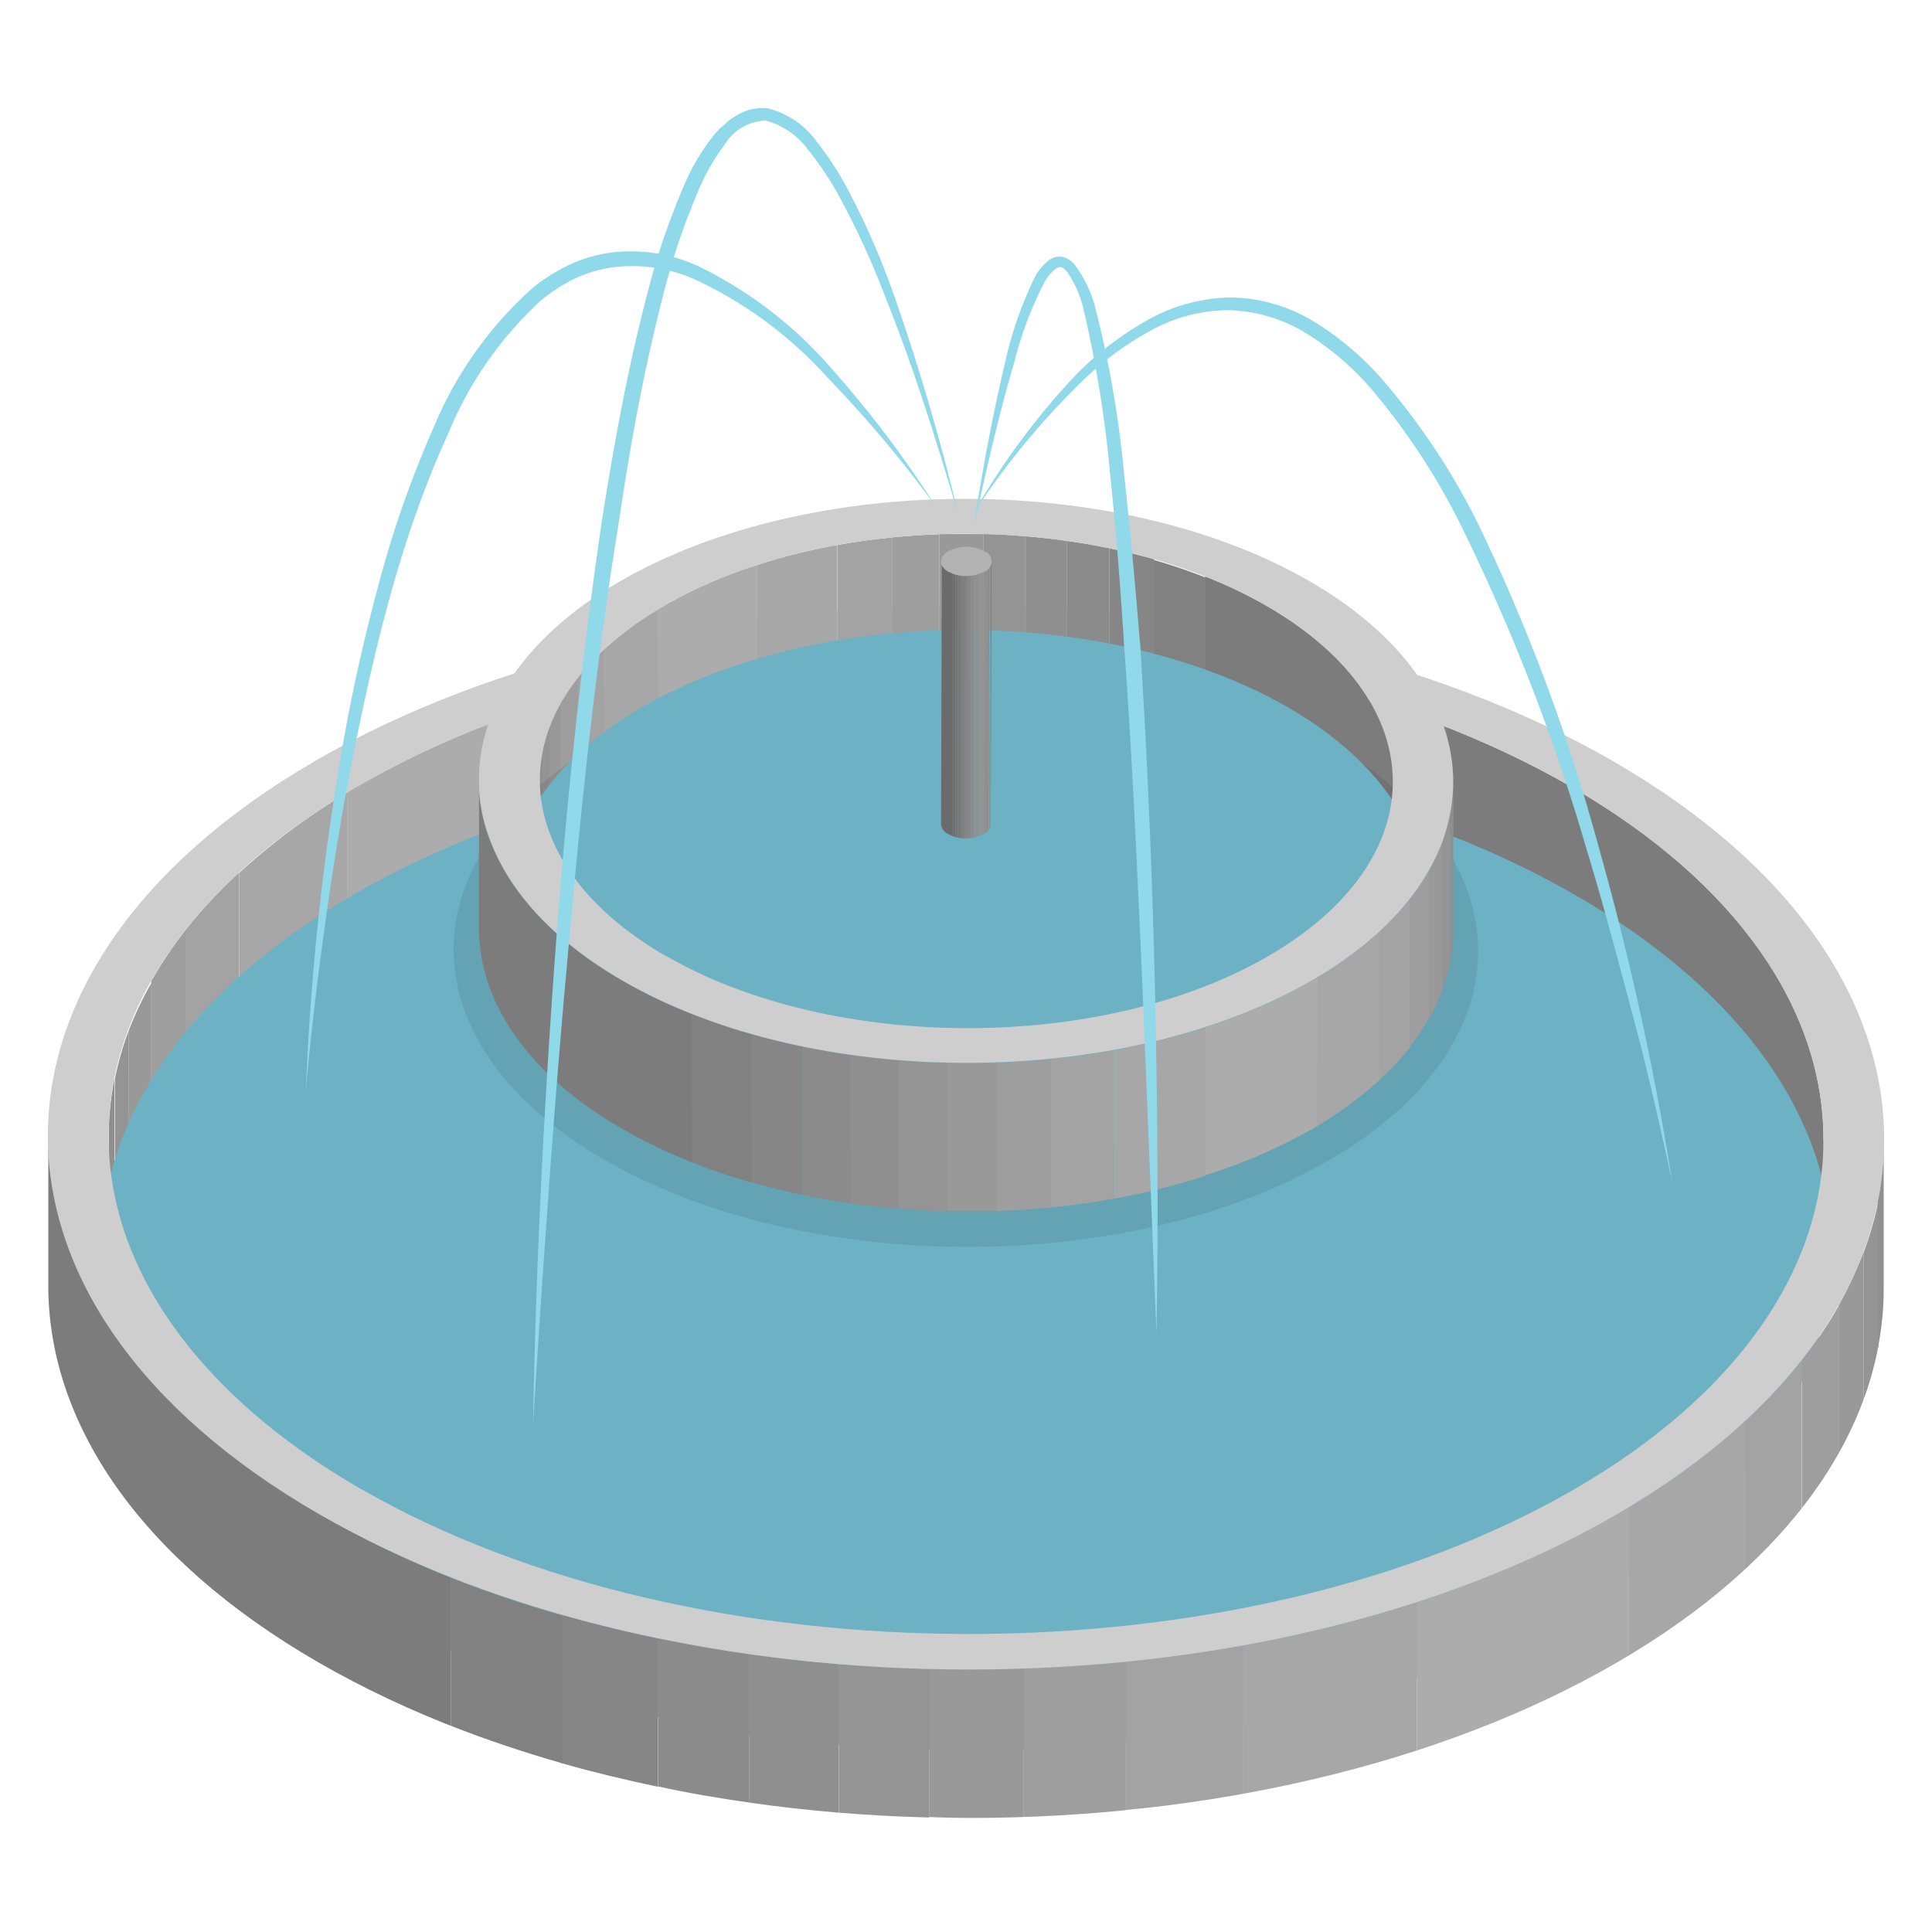 <svg xmlns="http://www.w3.org/2000/svg" xmlns:xlink="http://www.w3.org/1999/xlink" viewBox="0 0 120 120"><defs><clipPath id="a"><path d="M113.27,70.81l0,9.23c0-8-5.22-15.92-15.71-22-20.84-12-54.64-12-75.35,0C11.9,64,6.75,71.88,6.73,79.73l0-9.22c0-7.85,5.17-15.69,15.46-21.67,20.71-12,54.52-12,75.36,0C108.06,54.89,113.29,62.86,113.27,70.81Z" style="fill:none"/></clipPath><clipPath id="b"><path d="M117,70.82l0,9.23c0,8.41-5.53,16.8-16.55,23.2-22.18,12.89-58.36,12.89-80.68,0C8.55,96.77,2.94,88.24,3,79.72L3,70.5C3,79,8.57,87.55,19.8,94c22.32,12.89,58.51,12.88,80.69,0C111.5,87.63,117,79.23,117,70.82Z" style="fill:none"/></clipPath><clipPath id="c"><path d="M86.51,48.57l0,9.23c0-4-2.59-7.92-7.81-10.93-10.37-6-27.19-6-37.49,0-5.11,3-7.68,6.87-7.69,10.78l0-9.23c0-3.9,2.57-7.8,7.69-10.78,10.3-6,27.12-6,37.48,0C83.91,40.65,86.52,44.62,86.51,48.57Z" style="fill:none"/></clipPath><clipPath id="d"><path d="M90.28,48.59l0,9.23c0,4.46-2.94,8.91-8.78,12.31-11.77,6.83-31,6.83-42.82,0-6-3.44-8.94-8-8.93-12.48l0-9.23c0,4.52,3,9.05,8.92,12.49,11.85,6.84,31.06,6.84,42.82,0C87.34,57.51,90.26,53.05,90.28,48.59Z" style="fill:none"/></clipPath><clipPath id="e"><path d="M61.59,34.87l-.05,16.31a.76.76,0,0,1-.45.63,2.42,2.42,0,0,1-2.22,0,.75.75,0,0,1-.46-.64l.05-16.3a.78.78,0,0,0,.46.64,2.46,2.46,0,0,0,2.21,0A.79.79,0,0,0,61.59,34.87Z" style="fill:none"/></clipPath></defs><g style="isolation:isolate"><g style="clip-path:url(#a)"><path d="M113.27,70.81l0,9.23c0-8-5.22-15.92-15.71-22a58.22,58.22,0,0,0-7.66-3.67l0-9.22a56.36,56.36,0,0,1,7.66,3.67c10.49,6,15.72,14,15.7,22" style="fill:#7c7c7c"/><path d="M89.91,45.17l0,9.22c-2.08-.82-4.24-1.55-6.46-2.18l0-9.23c2.22.64,4.38,1.36,6.46,2.19" style="fill:#818181"/><path d="M83.45,43l0,9.23c-1.81-.52-3.67-1-5.56-1.36l0-9.23c1.89.39,3.74.85,5.56,1.36" style="fill:#868686"/><path d="M77.89,41.62l0,9.23q-2.61-.54-5.29-.92l0-9.23c1.78.26,3.55.56,5.29.92" style="fill:#8b8b8b"/><path d="M72.6,40.7l0,9.23c-1.71-.25-3.44-.44-5.19-.58l0-9.23c1.74.15,3.47.34,5.19.58" style="fill:#8f8f8f"/><path d="M67.41,40.12l0,9.23c-1.74-.15-3.5-.24-5.26-.28l0-9.23c1.76,0,3.51.14,5.26.28" style="fill:#949494"/><path d="M62.15,39.84l0,9.23c-1.82,0-3.65,0-5.47,0l0-9.22c1.82-.07,3.65-.07,5.48,0" style="fill:#999"/><path d="M56.67,39.87l0,9.22q-3,.1-5.93.4l0-9.23c2-.19,3.94-.33,5.92-.39" style="fill:#9e9e9e"/><path d="M50.75,40.26l0,9.23c-2.29.22-4.57.54-6.81.94l0-9.22q3.36-.6,6.81-1" style="fill:#a3a3a3"/><path d="M43.94,41.21l0,9.22a79,79,0,0,0-10.08,2.51l0-9.22a77.49,77.49,0,0,1,10.09-2.51" style="fill:#a7a7a7"/><path d="M33.85,43.72l0,9.22a60.14,60.14,0,0,0-11.64,5.12l-.65.38,0-9.22c.21-.13.42-.26.64-.38a59.81,59.81,0,0,1,11.64-5.12" style="fill:#acacac"/><path d="M21.57,49.22l0,9.22a40.71,40.71,0,0,0-6.72,5l0-9.22a41.23,41.23,0,0,1,6.73-5" style="fill:#a7a7a7"/><path d="M14.84,54.2l0,9.22A31.07,31.07,0,0,0,11.51,67l0-9.22a31,31,0,0,1,3.3-3.55" style="fill:#a3a3a3"/><path d="M11.54,57.75l0,9.22a25,25,0,0,0-2.14,3.19l0-9.23a25,25,0,0,1,2.14-3.18" style="fill:#9e9e9e"/><path d="M9.4,60.93l0,9.23a21.79,21.79,0,0,0-1.42,3L8,64a21.45,21.45,0,0,1,1.43-3" style="fill:#999"/><path d="M8,64l0,9.22a19.68,19.68,0,0,0-.86,3l0-9.23A19.25,19.25,0,0,1,8,64" style="fill:#949494"/><path d="M7.11,67l0,9.23a16.79,16.79,0,0,0-.35,3.06l0-9.22A18.75,18.75,0,0,1,7.11,67" style="fill:#8f8f8f"/><path d="M6.76,70l0,9.22c0,.16,0,.32,0,.47l0-9.22c0-.16,0-.31,0-.47" style="fill:#8b8b8b"/></g></g><path d="M97.89,55.62c21.06,12.16,21.16,31.87.24,44s-55,12.16-76,0S1,67.78,21.87,55.62,76.82,43.46,97.89,55.62Z" style="fill:#6cb2c4"/><g style="isolation:isolate"><g style="clip-path:url(#b)"><path d="M117,70.82l0,9.23v.5l0-9.22c0-.17,0-.34,0-.51" style="fill:#8b8b8b"/><path d="M117,71.33l0,9.22a20.23,20.23,0,0,1-.38,3.28l0-9.22a20.34,20.34,0,0,0,.37-3.28" style="fill:#8f8f8f"/><path d="M116.66,74.61l0,9.22a21,21,0,0,1-.92,3.22l0-9.22a21.34,21.34,0,0,0,.93-3.22" style="fill:#949494"/><path d="M115.73,77.83l0,9.22a22.23,22.23,0,0,1-1.53,3.25l0-9.22a23.79,23.79,0,0,0,1.52-3.25" style="fill:#999"/><path d="M114.21,81.08l0,9.22a26.41,26.41,0,0,1-2.29,3.41l0-9.23a26.41,26.41,0,0,0,2.3-3.4" style="fill:#9e9e9e"/><path d="M111.91,84.48l0,9.23a32.78,32.78,0,0,1-3.54,3.8l0-9.22a32,32,0,0,0,3.53-3.81" style="fill:#a3a3a3"/><path d="M108.38,88.29l0,9.22a44.25,44.25,0,0,1-7.2,5.33l0-9.22a44.25,44.25,0,0,0,7.2-5.33" style="fill:#a7a7a7"/><path d="M101.18,93.62l0,9.22-.69.41A64,64,0,0,1,88,108.73l0-9.22A64.84,64.84,0,0,0,100.49,94l.69-.41" style="fill:#acacac"/><path d="M88,99.51l0,9.22a81.18,81.18,0,0,1-10.8,2.69l0-9.22A82.75,82.75,0,0,0,88,99.51" style="fill:#a7a7a7"/><path d="M77.22,102.2l0,9.22c-2.39.43-4.83.77-7.29,1l0-9.23q3.69-.36,7.29-1" style="fill:#a3a3a3"/><path d="M69.93,103.21l0,9.23c-2.1.21-4.22.35-6.34.42l0-9.22c2.12-.08,4.24-.22,6.34-.43" style="fill:#9e9e9e"/><path d="M63.59,103.64l0,9.22c-2,.07-3.91.08-5.86,0l0-9.23c2,0,3.91,0,5.86,0" style="fill:#999"/><path d="M57.73,103.66l0,9.23c-1.88,0-3.76-.15-5.63-.3l0-9.23q2.8.24,5.64.3" style="fill:#949494"/><path d="M52.09,103.36l0,9.23c-1.87-.16-3.72-.36-5.56-.63l0-9.22c1.83.26,3.69.47,5.55.62" style="fill:#8f8f8f"/><path d="M46.54,102.74l0,9.22c-1.91-.27-3.8-.59-5.66-1l0-9.22q2.81.57,5.67,1" style="fill:#8b8b8b"/><path d="M40.87,101.76l0,9.22c-2-.42-4-.9-6-1.46l0-9.22q2.92.83,5.95,1.46" style="fill:#868686"/><path d="M34.92,100.3l0,9.22c-2.38-.68-4.69-1.45-6.92-2.33L28,98c2.23.88,4.55,1.66,6.92,2.34" style="fill:#818181"/><path d="M28,98l0,9.23a61.47,61.47,0,0,1-8.2-3.94C8.55,96.77,2.94,88.24,3,79.72L3,70.5C3,79,8.57,87.55,19.8,94A62.63,62.63,0,0,0,28,98" style="fill:#7c7c7c"/></g></g><path d="M100.21,47.29c22.32,12.89,22.44,33.85.26,46.74s-58.36,12.89-80.68,0-22.44-33.85-.26-46.74S77.9,34.41,100.21,47.29ZM22.44,92.49c20.85,12,54.65,12,75.36,0s20.6-31.61-.25-43.64-54.64-12-75.35,0-20.59,31.61.24,43.65" style="fill:#cecece"/><g style="isolation:isolate"><g style="clip-path:url(#c)"><path d="M86.51,48.57l0,9.23c0-4-2.59-7.92-7.81-10.93A28.5,28.5,0,0,0,74.86,45l0-9.22a27.89,27.89,0,0,1,3.81,1.82c5.22,3,7.83,7,7.82,10.93" style="fill:#7c7c7c"/><path d="M74.88,35.82l0,9.22A32.86,32.86,0,0,0,71.64,44l0-9.23c1.11.32,2.18.68,3.21,1.09" style="fill:#818181"/><path d="M71.67,34.73l0,9.23c-.9-.26-1.82-.49-2.76-.68l0-9.23c.93.2,1.86.42,2.76.68" style="fill:#868686"/><path d="M68.91,34.05l0,9.23c-.87-.18-1.74-.33-2.63-.46l0-9.22c.88.12,1.76.27,2.63.45" style="fill:#8b8b8b"/><path d="M66.28,33.6l0,9.22c-.85-.12-1.72-.22-2.58-.29l0-9.22c.87.07,1.73.16,2.59.29" style="fill:#8f8f8f"/><path d="M63.69,33.31l0,9.22c-.87-.07-1.75-.12-2.62-.14l0-9.22c.88,0,1.75.07,2.62.14" style="fill:#949494"/><path d="M61.07,33.17l0,9.22c-.91,0-1.82,0-2.72,0l0-9.22c.91,0,1.82,0,2.72,0" style="fill:#999"/><path d="M58.35,33.18l0,9.22c-1,0-2,.1-2.95.2l0-9.22c1-.1,2-.17,3-.2" style="fill:#9e9e9e"/><path d="M55.4,33.38l0,9.22c-1.14.11-2.27.27-3.39.47l0-9.22c1.11-.2,2.24-.36,3.38-.47" style="fill:#a3a3a3"/><path d="M52,33.85l0,9.22a38.36,38.36,0,0,0-5,1.25l0-9.22a38.36,38.36,0,0,1,5-1.25" style="fill:#a7a7a7"/><path d="M47,35.1l0,9.22a30,30,0,0,0-5.79,2.55l-.32.19,0-9.23.32-.19A29.75,29.75,0,0,1,47,35.1" style="fill:#acacac"/><path d="M40.89,37.83l0,9.23a20.38,20.38,0,0,0-3.34,2.47l0-9.22a20.36,20.36,0,0,1,3.35-2.48" style="fill:#a7a7a7"/><path d="M37.54,40.31l0,9.22a16.83,16.83,0,0,0-1.65,1.77l0-9.22a15,15,0,0,1,1.64-1.77" style="fill:#a3a3a3"/><path d="M35.9,42.08l0,9.22a13.63,13.63,0,0,0-1.06,1.58l0-9.22a12.2,12.2,0,0,1,1.07-1.58" style="fill:#9e9e9e"/><path d="M34.83,43.66l0,9.22a11.41,11.41,0,0,0-.71,1.51l0-9.22a10.77,10.77,0,0,1,.7-1.51" style="fill:#999"/><path d="M34.13,45.17l0,9.22a9.4,9.4,0,0,0-.43,1.5l0-9.23a9,9,0,0,1,.43-1.49" style="fill:#949494"/><path d="M33.7,46.66l0,9.23a8.73,8.73,0,0,0-.17,1.52l0-9.22a10,10,0,0,1,.18-1.53" style="fill:#8f8f8f"/><path d="M33.52,48.19l0,9.22a1.93,1.93,0,0,0,0,.24l0-9.23v-.23" style="fill:#8b8b8b"/></g></g><g style="opacity:0.1"><path d="M82.41,46c12.47,7.19,12.54,18.86.16,26.05s-32.53,7.2-45,0-12.53-18.86-.15-26S70,38.8,82.41,46Z" style="fill:#161615"/></g><ellipse cx="60" cy="55.57" rx="16.44" ry="28.39" transform="translate(4.26 115.41) rotate(-89.84)" style="fill:#6cb2c4"/><g style="isolation:isolate"><g style="clip-path:url(#d)"><path d="M90.28,48.59l0,9.23v.26l0-9.22c0-.09,0-.18,0-.27" style="fill:#8b8b8b"/><path d="M90.27,48.86l0,9.22a11.31,11.31,0,0,1-.2,1.74l0-9.22a10.31,10.31,0,0,0,.2-1.74" style="fill:#8f8f8f"/><path d="M90.07,50.6l0,9.22a11.48,11.48,0,0,1-.49,1.71l0-9.22a11,11,0,0,0,.49-1.71" style="fill:#949494"/><path d="M89.58,52.31l0,9.22a12.85,12.85,0,0,1-.81,1.73l0-9.23a12.73,12.73,0,0,0,.81-1.72" style="fill:#999"/><path d="M88.77,54l0,9.23a15.13,15.13,0,0,1-1.22,1.81l0-9.23A14.27,14.27,0,0,0,88.77,54" style="fill:#9e9e9e"/><path d="M87.56,55.84l0,9.23a16.69,16.69,0,0,1-1.88,2l0-9.22a18.47,18.47,0,0,0,1.88-2" style="fill:#a3a3a3"/><path d="M85.68,57.86l0,9.22a23.28,23.28,0,0,1-3.81,2.83l0-9.23a22.93,22.93,0,0,0,3.82-2.82" style="fill:#a7a7a7"/><path d="M81.86,60.68l0,9.23-.37.22A34.08,34.08,0,0,1,74.86,73l0-9.22a34.1,34.1,0,0,0,6.61-2.91l.37-.22" style="fill:#acacac"/><path d="M74.88,63.81l0,9.22a44,44,0,0,1-5.73,1.43l0-9.22a45.27,45.27,0,0,0,5.73-1.43" style="fill:#a7a7a7"/><path d="M69.15,65.24l0,9.22q-1.92.35-3.87.54l0-9.23c1.31-.13,2.6-.31,3.87-.53" style="fill:#a3a3a3"/><path d="M65.28,65.77l0,9.23c-1.12.11-2.24.18-3.37.22l0-9.22c1.13,0,2.25-.12,3.36-.23" style="fill:#9e9e9e"/><path d="M61.92,66l0,9.22c-1,0-2.07,0-3.11,0l0-9.23c1,0,2.07,0,3.11,0" style="fill:#999"/><path d="M58.81,66l0,9.23c-1,0-2-.08-3-.16l0-9.23c1,.08,2,.14,3,.16" style="fill:#949494"/><path d="M55.82,65.85l0,9.23c-1-.08-2-.19-2.95-.33l0-9.23c1,.14,2,.25,3,.33" style="fill:#8f8f8f"/><path d="M52.87,65.52l0,9.23c-1-.15-2-.32-3-.53l0-9.22c1,.2,2,.38,3,.52" style="fill:#8b8b8b"/><path d="M49.86,65l0,9.22c-1.07-.22-2.12-.48-3.16-.77l0-9.22c1,.29,2.09.55,3.16.77" style="fill:#868686"/><path d="M46.7,64.23l0,9.22A38.55,38.55,0,0,1,43,72.21L43,63c1.18.46,2.41.88,3.67,1.24" style="fill:#818181"/><path d="M43,63l0,9.22a33,33,0,0,1-4.35-2.09c-6-3.44-8.94-8-8.93-12.48l0-9.23c0,4.52,3,9.05,8.92,12.49A34.4,34.4,0,0,0,43,63" style="fill:#7c7c7c"/></g></g><path d="M81.34,36.1c11.84,6.84,11.91,18,.14,24.8s-31,6.84-42.82,0-11.9-18-.14-24.8S69.49,29.26,81.34,36.1Zm-40,23.26c10.37,6,27.18,6,37.48,0s10.25-15.72-.12-21.71-27.18-6-37.49,0S31,53.37,41.32,59.36" style="fill:#cecece"/><path d="M58.1,31.42a76.2,76.2,0,0,0-6.73-8,25.57,25.57,0,0,0-8.29-6.1,9.62,9.62,0,0,0-4.92-.73,8.28,8.28,0,0,0-2.39.68,10.72,10.72,0,0,0-2.12,1.35A23.08,23.08,0,0,0,27.81,27c-2.89,6.31-4.52,13.16-5.89,20-.68,3.43-1.24,6.88-1.72,10.35S19.3,64.24,19,67.73a159.74,159.74,0,0,1,2.2-20.92c.58-3.46,1.35-6.9,2.26-10.3a66.34,66.34,0,0,1,3.49-10,23.94,23.94,0,0,1,6.17-8.66,11.54,11.54,0,0,1,2.32-1.44,9.1,9.1,0,0,1,2.65-.74,10,10,0,0,1,5.32.88,26,26,0,0,1,8.36,6.48A66.92,66.92,0,0,1,58.1,31.42Z" style="fill:#8fd9ea"/><g style="isolation:isolate"><g style="isolation:isolate"><g style="clip-path:url(#e)"><g style="isolation:isolate"><path d="M61.59,34.87l-.05,16.31h0l.05-16.3v0" style="fill:#777"/><path d="M61.59,34.89l-.05,16.3a.28.28,0,0,1,0,.09l0-16.3a.28.28,0,0,1,0-.09" style="fill:#7c7c7c"/><path d="M61.58,35l0,16.3,0,.09,0-16.3,0-.09" style="fill:gray"/><path d="M61.55,35.07l0,16.3a.36.36,0,0,1,0,.09l0-16.3,0-.09" style="fill:#848484"/><path d="M61.51,35.16l0,16.3-.06.09.05-16.3.06-.09" style="fill:#888"/><path d="M61.45,35.25l-.05,16.3-.1.11.05-16.31.1-.1" style="fill:#8c8c8c"/><path d="M61.35,35.35,61.3,51.66a.78.78,0,0,1-.2.14l0-16.3.2-.15" style="fill:#909090"/><path d="M61.15,35.5l0,16.3h0a1.84,1.84,0,0,1-.35.15l0-16.3a1.75,1.75,0,0,0,.34-.15h0" style="fill:#949494"/><path d="M60.79,35.66l0,16.3a1.38,1.38,0,0,1-.29.08l0-16.3.3-.08" style="fill:#909090"/><path d="M60.49,35.74l0,16.3-.2,0,0-16.31.2,0" style="fill:#8c8c8c"/><path d="M60.29,35.76l0,16.31h-.18l0-16.31h.17" style="fill:#888"/><path d="M60.12,35.77l0,16.31h-.16L60,35.78h.16" style="fill:#848484"/><path d="M60,35.78l-.05,16.3h-.15l0-16.3H60" style="fill:gray"/><path d="M59.8,35.77l0,16.3-.16,0,0-16.3.15,0" style="fill:#7c7c7c"/><path d="M59.65,35.75l0,16.3-.15,0,0-16.31.15,0" style="fill:#777"/><path d="M59.5,35.72l0,16.31-.16,0,0-16.31.17,0" style="fill:#737373"/><path d="M59.33,35.68l0,16.31-.19-.07,0-16.3.19.06" style="fill:#6f6f6f"/><path d="M59.14,35.62l0,16.3-.23-.11a.75.75,0,0,1-.46-.64l.05-16.3a.78.78,0,0,0,.46.64,1.51,1.51,0,0,0,.22.11" style="fill:#6b6b6b"/></g></g></g><path d="M61.12,34.23a.67.67,0,0,1,0,1.28,2.46,2.46,0,0,1-2.21,0c-.62-.35-.61-.92,0-1.28A2.41,2.41,0,0,1,61.12,34.23Z" style="fill:#b2b2b2"/></g><path d="M60.46,31.89a45.12,45.12,0,0,1,6.36-8.6A19.67,19.67,0,0,1,71.07,20a10.82,10.82,0,0,1,5.25-1.52,10.1,10.1,0,0,1,5.28,1.49,18.35,18.35,0,0,1,4.18,3.51,42.91,42.91,0,0,1,6,9,116,116,0,0,1,7.5,20.07,180.32,180.32,0,0,1,4.59,20.9c-.75-3.49-1.55-7-2.46-10.4s-1.82-6.88-2.86-10.28a122.63,122.63,0,0,0-7.66-19.83,41.67,41.67,0,0,0-5.76-8.83,17.34,17.34,0,0,0-3.94-3.37,9.62,9.62,0,0,0-4.84-1.47,9.94,9.94,0,0,0-4.94,1.3,19.41,19.41,0,0,0-4.22,3.13A48.54,48.54,0,0,0,60.46,31.89Z" style="fill:#8fd9ea"/><path d="M60.46,32.84c.53-3.52,1.18-7,2-10.47a23.87,23.87,0,0,1,1.78-5.09,3.31,3.31,0,0,1,.94-1.14,1.09,1.09,0,0,1,.91-.16,1.48,1.48,0,0,1,.69.5A7.66,7.66,0,0,1,68,19a65.81,65.81,0,0,1,1.83,10.55c.4,3.54.7,7.09,1,10.63q.66,10.65.91,21.3c.15,7.11.22,14.21.09,21.32l-.86-21.29c-.32-7.09-.62-14.19-1.14-21.26-.22-3.54-.49-7.08-.86-10.6a74.2,74.2,0,0,0-1.67-10.44,6.91,6.91,0,0,0-1-2.3c-.26-.31-.44-.4-.71-.23a2.77,2.77,0,0,0-.74.89A23.27,23.27,0,0,0,63,22.49C62,25.89,61.22,29.37,60.46,32.84Z" style="fill:#8fd9ea"/><path d="M59.51,31.89c-1.35-4.5-2.74-9-4.49-13.36a50.25,50.25,0,0,0-2.92-6.37,18.89,18.89,0,0,0-1.92-2.87,4.77,4.77,0,0,0-2.63-1.8A3.11,3.11,0,0,0,45,9a13.23,13.23,0,0,0-1.69,3,42.79,42.79,0,0,0-2.19,6.62c-1.16,4.53-2,9.16-2.68,13.8C36.94,41.61,36,51,35.18,60.33c-.43,4.69-.79,9.37-1.13,14.07s-.65,9.38-.94,14.08c.16-9.41.63-18.82,1.3-28.21s1.62-18.76,3-28.09c.74-4.66,1.58-9.3,2.78-13.88a44.19,44.19,0,0,1,2.28-6.74,13.39,13.39,0,0,1,1.84-3.13A3.77,3.77,0,0,1,45,7.74a3.46,3.46,0,0,1,.77-.58,3.06,3.06,0,0,1,1.93-.43,5.37,5.37,0,0,1,3.06,2.11,19.36,19.36,0,0,1,1.94,3,48.58,48.58,0,0,1,2.83,6.5A139.92,139.92,0,0,1,59.51,31.89Z" style="fill:#8fd9ea"/><rect width="120" height="120" style="fill:#fff;opacity:0"/></svg>